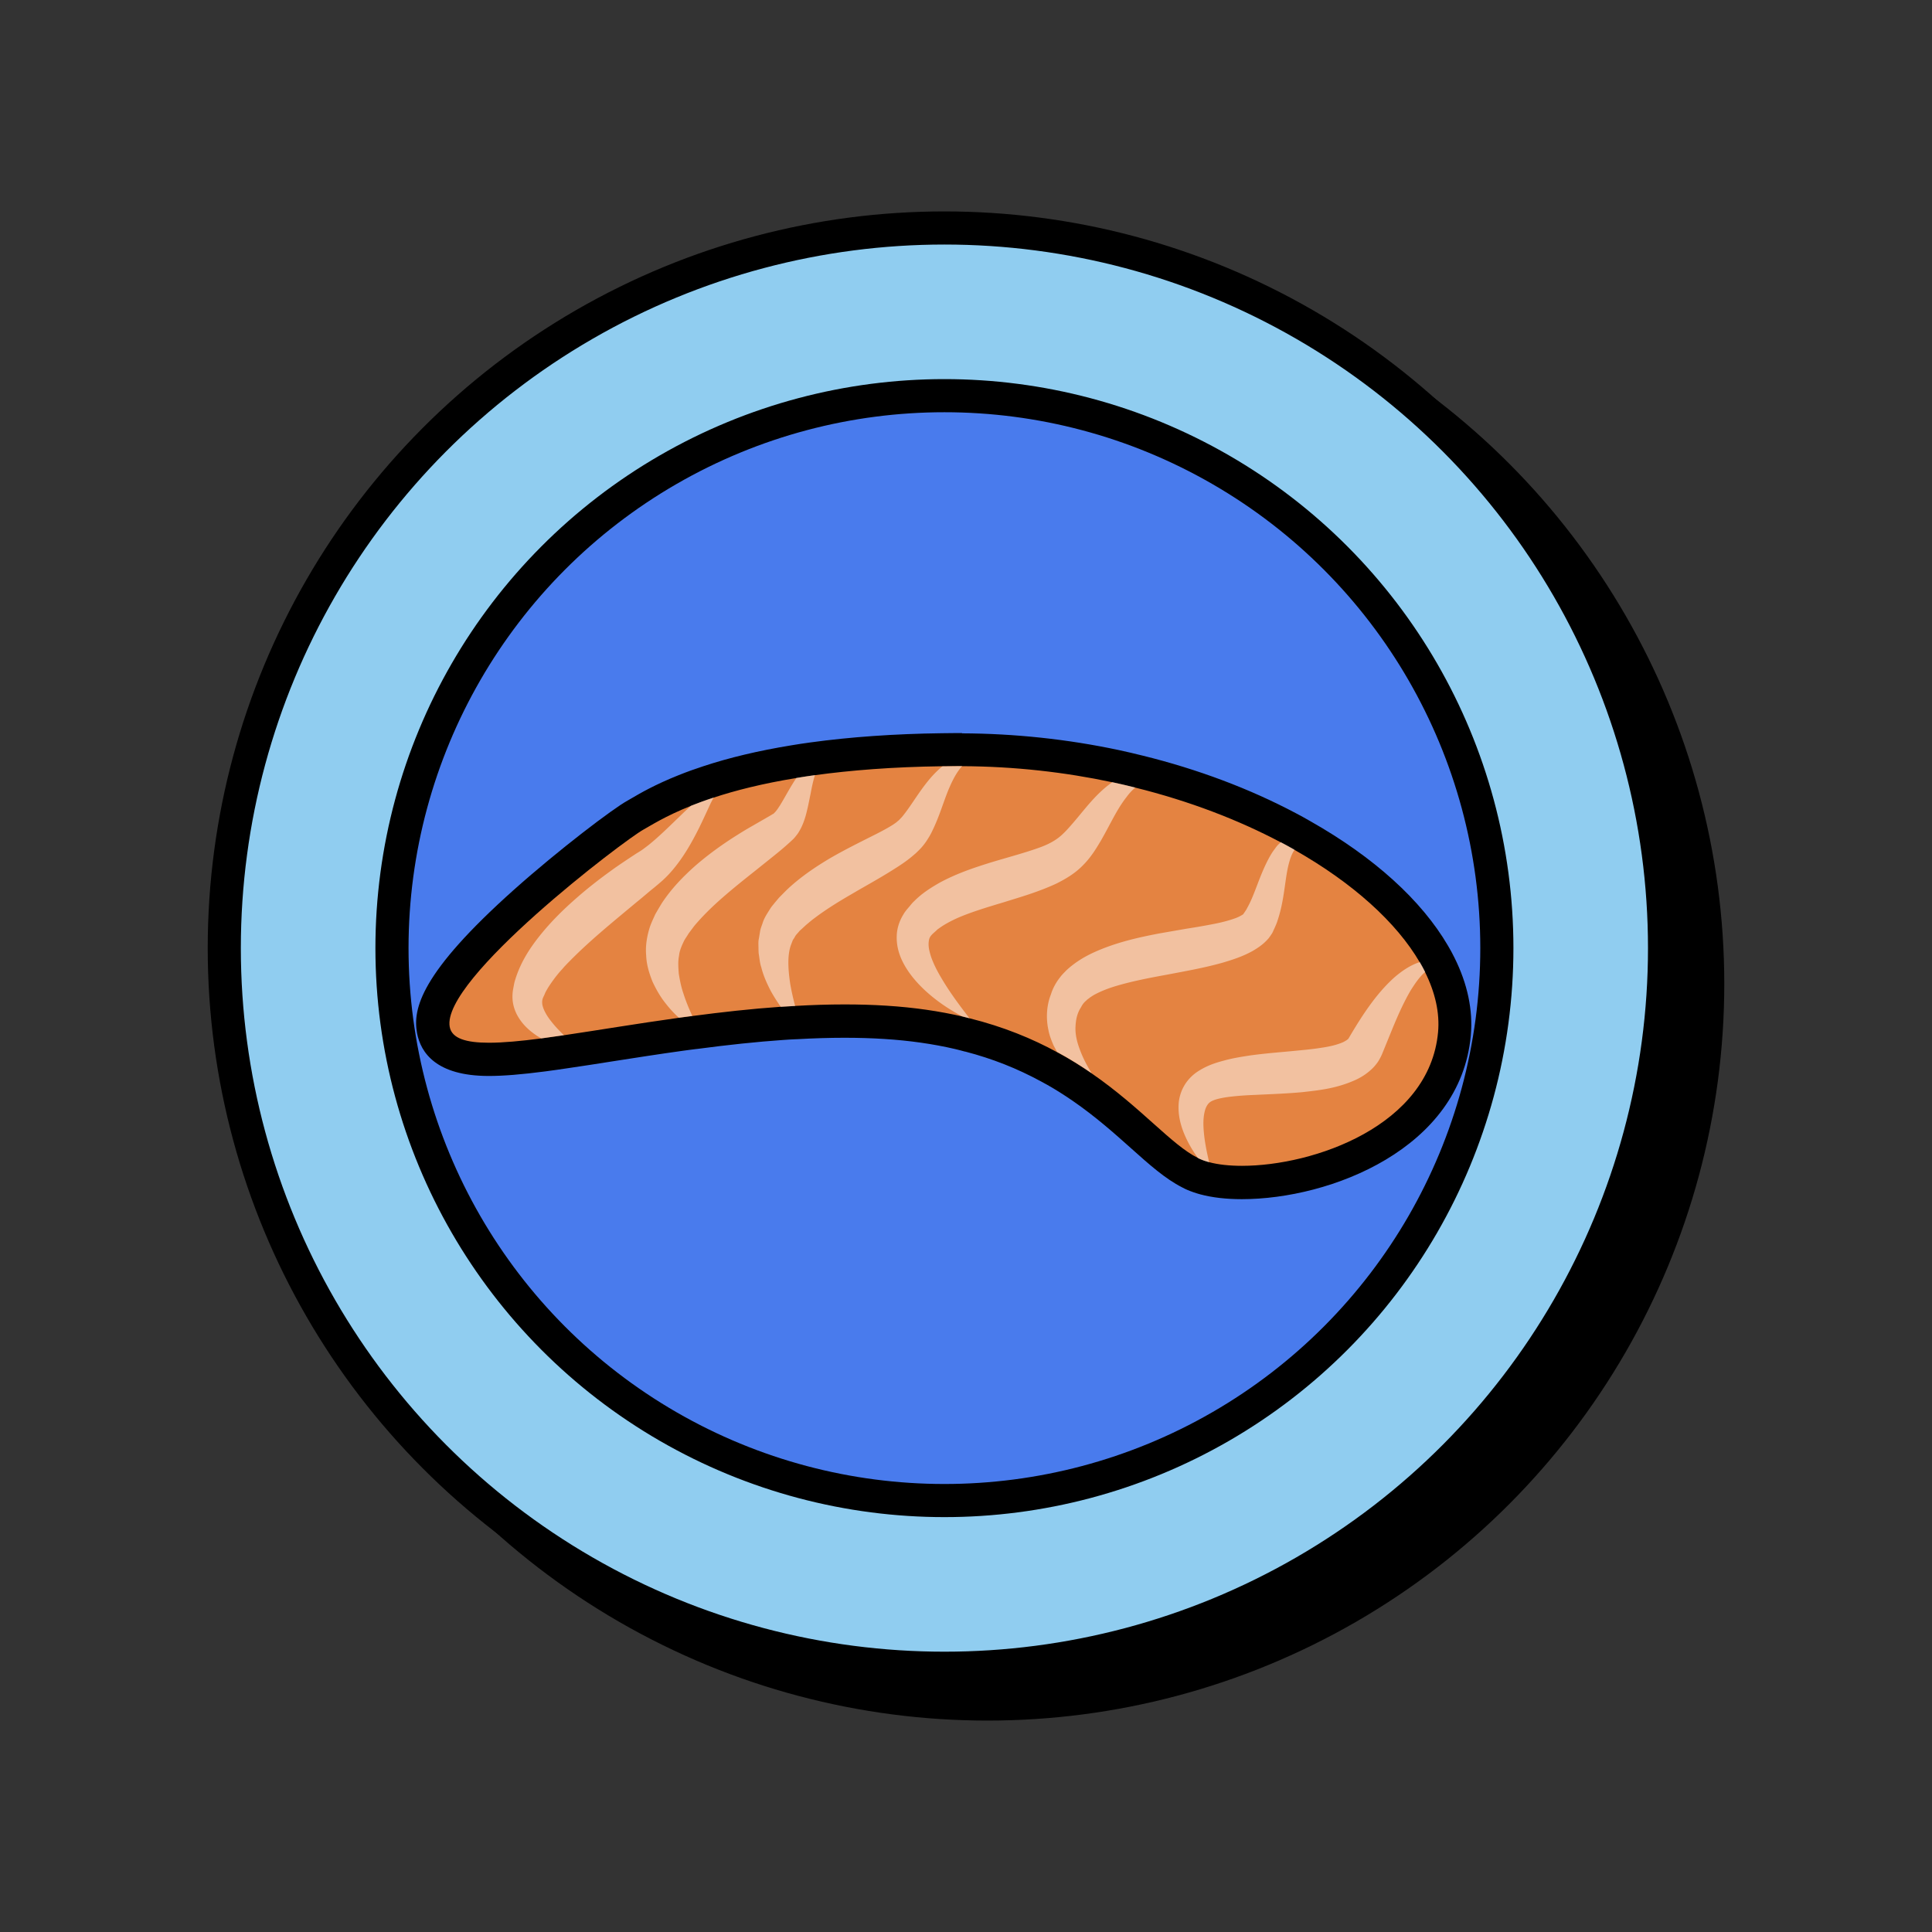 <svg xmlns="http://www.w3.org/2000/svg" viewBox="0 0 350 350">
  <rect x="0" y="0" width="350" height="350" fill="#333333" stroke="none"/>
  <circle cx="178.91" cy="178.24" r="130.46" style="stroke:#000;stroke-miterlimit:10;stroke-width:6px;fill:#000"/>
  <circle cx="171.09" cy="171.76" r="130.46" style="fill:#90cdf0;stroke:#000;stroke-miterlimit:10;stroke-width:6px"/>
  <circle cx="171.09" cy="171.76" r="100.08" style="fill:#497bed;stroke:#000;stroke-miterlimit:10;stroke-width:6px"/>
  <path d="M225 214.2c-2.57 0-4.83-.26-6.72-.76-.74-.2-1.4-.43-2.03-.7a4.88 4.88 0 0 1-.65-.32c-2.74-1.38-5.5-3.84-8.69-6.68-3.06-2.74-6.53-5.83-10.87-8.83a65.794 65.794 0 0 0-5.3-3.3l-.68-.37c-4.64-2.53-9.48-4.42-14.79-5.77h-.03l-.4-.11c-.32-.09-.62-.17-.94-.24l-.21-.05c-4.13-.96-8.59-1.59-13.25-1.89-2.36-.15-4.86-.22-7.42-.22-2.77 0-5.72.09-8.76.26-.87.04-1.7.09-2.54.15-4.83.34-10.03.88-15.89 1.66-.48.06-2.45.32-2.45.32-4.47.62-8.74 1.29-12.86 1.94-2.78.43-5.43.85-7.91 1.21-1.43.21-2.81.41-4.14.59-4.25.55-7.39.81-9.89.81h-.02c-2.26 0-9.04-.02-10.03-5.32-.57-3.09.53-8.84 16.59-23.18 8.49-7.58 17.92-14.61 20.03-15.76.21-.12.47-.27.77-.44 1.53-.89 4.09-2.39 8.16-4.01a67.61 67.61 0 0 1 4.28-1.54c4.53-1.5 9.74-2.74 15.46-3.67 1.1-.18 2.24-.36 3.43-.52 7.11-.98 15.01-1.54 23.44-1.64.89-.01 1.8-.03 2.73-.03h.88c9.39.04 18.74 1.04 27.83 2.97 1.61.35 2.92.65 4.1.96l.17.04c9.76 2.41 18.86 5.84 27.05 10.18.87.46 1.73.93 2.57 1.42 11.01 6.23 19.24 13.66 23.78 21.45.38.64.74 1.29 1.06 1.96 2.12 4.25 3.02 8.46 2.66 12.48-1.69 18.58-23.54 26.94-38.51 26.94Z" style="fill:#e48341;stroke-width:0"/>
  <path d="M174.29 138.8c9.53.04 18.66 1.09 27.2 2.91 1.4.3 2.79.62 4.16.97h.01c9.8 2.43 18.71 5.86 26.37 9.92.85.44 1.67.9 2.48 1.36 10.57 5.99 18.5 13.16 22.69 20.37.35.59.67 1.17.96 1.77 1.84 3.7 2.68 7.38 2.36 10.89-1.55 16.97-22.56 24.21-35.52 24.21-2.28 0-4.31-.22-5.95-.66-.61-.16-1.15-.35-1.64-.57-.13-.05-.25-.11-.38-.19-4.78-2.35-10.21-9.08-19.28-15.34-1.91-1.31-3.98-2.62-6.24-3.83h-.01c-4.47-2.44-9.68-4.6-15.86-6.14h-.01c-.42-.11-.82-.21-1.25-.32h-.01c-4.13-.96-8.7-1.64-13.75-1.96-2.51-.16-5.05-.23-7.6-.23-2.97 0-5.96.1-8.93.27-.86.04-1.72.09-2.59.15-5.46.38-10.87.99-16.07 1.68-.82.1-1.63.21-2.43.32-7.62 1.06-14.72 2.26-20.83 3.16-1.43.21-2.79.4-4.11.58-3.69.48-6.9.78-9.49.78-4.16 0-6.71-.78-7.1-2.87-1.59-8.62 31.6-33.83 35.11-35.75 1.29-.71 3.88-2.41 8.6-4.3 1.21-.48 2.58-.99 4.09-1.48 3.89-1.29 8.82-2.55 15.02-3.56 1.07-.18 2.19-.35 3.34-.51 6.41-.88 14.02-1.5 23.08-1.62.88-.01 1.78-.03 2.69-.03h.88m.02-5.98h-.9c-.94 0-1.86.01-2.78.03-8.54.11-16.55.67-23.82 1.67-1.22.16-2.4.35-3.49.53-5.87.96-11.23 2.23-15.93 3.79-1.44.47-2.9.99-4.42 1.6-4.29 1.71-6.97 3.27-8.57 4.21-.28.16-.51.3-.71.41-2.58 1.41-12.36 8.82-20.58 16.15-16.9 15.09-18.35 21.59-17.55 25.95.66 3.55 3.46 7.78 13 7.78 2.63 0 5.89-.26 10.26-.83 1.37-.18 2.77-.38 4.22-.6 2.48-.36 5.11-.77 7.89-1.21 4.11-.64 8.36-1.31 12.84-1.93.34-.04.69-.09 1.04-.14.44-.06.88-.12 1.32-.17h.06c5.8-.77 10.93-1.31 15.69-1.64.84-.06 1.64-.11 2.44-.14h.08c2.99-.17 5.88-.26 8.59-.26 2.5 0 4.93.07 7.23.22 4.5.28 8.8.89 12.76 1.81l.37.09c.22.06.45.11.67.17l.78.21h.06c4.92 1.28 9.42 3.06 13.74 5.41l1.17.64c1.5.85 3 1.8 4.56 2.87 4.18 2.88 7.58 5.92 10.57 8.59 3.32 2.97 6.2 5.54 9.28 7.1.29.16.58.3.88.43.75.32 1.55.6 2.4.83 2.17.58 4.69.87 7.51.87 16.11 0 39.63-9.2 41.49-29.66.41-4.59-.59-9.33-2.97-14.11-.34-.69-.72-1.4-1.16-2.14-4.81-8.24-13.41-16.03-24.88-22.53-.93-.54-1.8-1.02-2.68-1.48-8.38-4.44-17.71-7.95-27.7-10.42l-.34-.08c-1.16-.29-2.42-.59-4-.93-9.3-1.98-18.87-3-28.45-3.04h-.01Z" style="stroke-width:0;fill:#000"/>
  <g style="opacity:.5">
    <path d="M174.29 138.8c-.13.13-.21.24-.32.37-.82 1.04-1.41 2.21-1.95 3.44-1.07 2.45-1.74 5.12-3.2 8.06-.18.37-.38.75-.62 1.12-.23.38-.47.76-.78 1.15-.29.39-.62.76-.96 1.09l-.52.51-.49.42c-1.33 1.14-2.62 1.95-3.88 2.74-2.53 1.59-5.02 2.93-7.38 4.33-2.39 1.38-4.65 2.79-6.68 4.33-.52.38-.97.78-1.47 1.19l-.67.62c-.2.2-.51.43-.61.58-.27.34-.63.64-.81 1.06-.11.2-.28.38-.37.61l-.27.71c-.72 1.93-.54 4.6-.13 7.25.23 1.28.52 2.56.87 3.87-.86.04-1.72.09-2.59.15-.64-.87-1.21-1.79-1.76-2.75-.72-1.38-1.39-2.82-1.79-4.43-.27-.77-.32-1.66-.47-2.5-.03-.43-.03-.88-.04-1.33-.01-.45-.03-.9.08-1.36l.23-1.4c.09-.47.28-.92.44-1.39.28-.95.85-1.76 1.38-2.62.28-.45.53-.69.8-1.05l.8-.95c.57-.57 1.14-1.17 1.72-1.71 2.36-2.17 4.93-3.89 7.5-5.42 2.58-1.5 5.19-2.79 7.67-4.04 1.23-.61 2.43-1.24 3.4-1.83l.37-.23.29-.2c.21-.13.39-.29.56-.44.19-.13.37-.33.56-.54.19-.18.38-.42.57-.67 1.54-1.95 3.03-4.65 5.15-6.99.54-.59 1.14-1.17 1.78-1.71.88-.01 1.78-.03 2.69-.03h.88Zm31.36 3.88c-.59.52-1.12 1.09-1.58 1.73-1.77 2.24-2.96 4.99-4.65 7.91-.86 1.44-1.78 2.98-3.22 4.42-1.47 1.53-3.28 2.56-4.89 3.36-3.26 1.5-6.41 2.4-9.43 3.34-2.99.9-5.91 1.77-8.46 2.88-1.24.57-2.43 1.2-3.36 1.9-.28.16-.43.38-.66.56-.21.19-.44.39-.53.49-.24.25-.42.48-.53.83-.09.34-.15.81-.1 1.35.04.54.21 1.16.4 1.79.43 1.26 1.09 2.59 1.87 3.89 1.45 2.49 3.23 4.89 5.12 7.34-.42-.11-.82-.21-1.25-.32h-.01c-.93-.48-1.84-1.02-2.73-1.59-1.4-.9-2.73-1.92-3.99-3.07-1.25-1.16-2.44-2.46-3.45-4.06-.97-1.57-1.87-3.56-1.74-6.06.06-1.25.49-2.54 1.14-3.61.33-.59.66-.96.99-1.35.34-.39.66-.83 1.02-1.15 1.43-1.45 3.03-2.44 4.61-3.35 3.18-1.72 6.39-2.77 9.49-3.73 3.1-.93 6.13-1.73 8.76-2.69 1.31-.49 2.32-1.01 3.21-1.67.93-.69 1.9-1.78 2.88-2.93 1.96-2.27 3.99-5.12 6.95-7.19 1.4.3 2.79.62 4.16.97Zm28.86 11.28c-.53.77-.83 1.72-1.09 2.74-.71 2.97-.72 6.34-2 10.13-.14.47-.37.95-.58 1.43-.13.25-.2.47-.35.75-.21.33-.43.66-.67.97-.96 1.12-1.98 1.76-2.93 2.32-1.9 1.04-3.69 1.59-5.43 2.11-3.47.97-6.82 1.54-10.09 2.17-3.25.59-6.43 1.21-9.31 2.08-1.43.43-2.75.97-3.87 1.58-.27.15-.51.33-.76.49-.2.18-.47.33-.63.52-.42.35-.67.66-.97 1.24-.67 1.02-.93 2.17-.99 3.47-.08 1.29.23 2.73.77 4.14.53 1.47 1.28 2.91 2.15 4.32-1.91-1.31-3.98-2.62-6.24-3.83h-.01c-.21-.38-.42-.77-.63-1.16-.39-.91-.78-1.86-.96-2.89-.44-2.03-.34-4.38.47-6.41.3-1 .91-2.16 1.64-3.06.34-.49.76-.86 1.15-1.28.4-.37.82-.73 1.25-1.05 1.69-1.29 3.47-2.14 5.22-2.84 3.5-1.39 6.95-2.14 10.32-2.79l5-.87c1.64-.25 3.25-.53 4.79-.83 1.53-.29 3.01-.68 4.16-1.11.54-.21.99-.47 1.17-.59.03-.03.05-.04.1-.04.06-.09.16-.25.25-.37.18-.27.37-.52.52-.85 1.39-2.44 2.2-5.89 4.03-9.2.24-.42.47-.82.78-1.23.3-.4.56-.81.96-1.16.1-.1.2-.2.3-.29.85.44 1.67.9 2.48 1.36Zm23.65 22.14c-1.05.91-1.83 2.11-2.58 3.28-1.38 2.35-2.49 4.91-3.56 7.54l-1.64 4.02c-.08.21-.44.96-.8 1.49-.38.53-.81 1.02-1.25 1.4-.88.8-1.81 1.36-2.68 1.77-3.51 1.6-6.62 1.9-9.68 2.25-3.03.28-5.98.37-8.79.51-1.4.05-2.78.15-4.06.29-1.26.14-2.5.37-3.23.66-.64.25-1.09.54-1.47 1.47-.34.9-.47 2.17-.39 3.5.1 2.01.51 4.12 1.02 6.27-.61-.16-1.15-.35-1.64-.57-.13-.05-.25-.11-.38-.19-.13-.16-.25-.33-.37-.51-.88-1.28-1.64-2.64-2.25-4.17-.58-1.52-1.02-3.22-.88-5.22.08-1 .37-2.08.94-3.1.56-1.01 1.4-1.91 2.31-2.54 1.81-1.23 3.46-1.72 5.07-2.15 1.59-.43 3.15-.67 4.65-.9 3.03-.42 5.95-.61 8.76-.9 1.4-.13 2.77-.27 4.06-.48 1.29-.18 2.51-.45 3.44-.8.48-.16.83-.35 1.07-.51.13-.06.19-.14.27-.18.06-.08.06.04.32-.4a90.38 90.38 0 0 1 2.36-3.83c1.68-2.53 3.56-5.04 5.99-7.18 1.25-1.04 2.63-2.01 4.22-2.55.08-.03.15-.05.23-.06.35.59.67 1.17.96 1.77Zm-110.53-35.66c-.33 1.04-.56 2.15-.77 3.28-.27 1.3-.51 2.64-.91 4.08-.21.72-.47 1.47-.88 2.29-.24.42-.43.82-.83 1.29-.16.21-.39.49-.53.62l-.47.44c-1.18 1.09-2.19 1.91-3.26 2.77l-3.12 2.5c-2.06 1.63-4.08 3.25-5.98 4.91-1.9 1.66-3.66 3.39-5.13 5.15l-1.01 1.35c-.25.45-.61.91-.83 1.35-.39.82-.8 1.69-.9 2.7-.21 1-.13 2.1-.04 3.25.19 1.14.42 2.35.83 3.54.43 1.36.99 2.72 1.62 4.09-.82.1-1.63.21-2.43.32-.88-.78-1.69-1.67-2.44-2.64-.92-1.15-1.68-2.48-2.34-3.89-.58-1.47-1.09-3.04-1.15-4.76-.16-1.71.14-3.49.68-5.18.29-.81.63-1.52.97-2.27.39-.69.8-1.38 1.21-2.05 1.72-2.6 3.79-4.73 5.94-6.65 2.17-1.9 4.45-3.56 6.78-5.08 1.17-.75 2.34-1.48 3.52-2.15l3.35-1.93.32-.19c.13-.08.1-.08.18-.11.09 0 .24-.19.38-.32.32-.33.63-.82.96-1.33.64-1.05 1.3-2.26 2.02-3.47.29-.47.58-.95.91-1.42 1.07-.18 2.19-.35 3.34-.51Zm-18.35 4.07c-.3.52-.58 1.09-.83 1.64-.59 1.28-1.18 2.56-1.81 3.85-1.29 2.56-2.72 5.15-4.76 7.57-.51.61-1.06 1.2-1.68 1.77-.28.28-.66.58-.92.81l-.8.67c-1.09.87-2.12 1.79-3.2 2.65-2.12 1.77-4.25 3.52-6.29 5.28-2.05 1.77-4.04 3.58-5.84 5.42-.45.45-.9.92-1.3 1.4-.44.45-.81.93-1.2 1.41-.72.96-1.4 1.91-1.88 2.88-.09.24-.2.48-.32.72-.08.19-.13.27-.16.43-.08.27-.1.61-.03 1.04.18.86.76 1.93 1.55 2.92.68.88 1.48 1.74 2.35 2.56-1.43.21-2.79.4-4.11.58-.23-.13-.45-.27-.68-.4-1.31-.87-2.64-1.97-3.61-3.69-.48-.86-.85-1.92-.91-3.06-.04-.54.01-1.17.09-1.67.08-.43.16-.87.25-1.31.94-3.39 2.7-6.1 4.61-8.49 1.91-2.39 4.02-4.49 6.2-6.42 2.19-1.95 4.46-3.73 6.8-5.41 1.16-.85 2.36-1.63 3.55-2.43l.9-.59.76-.47c.48-.3.95-.69 1.45-1.06 1.96-1.57 3.9-3.51 5.95-5.48.57-.56 1.16-1.11 1.77-1.66 1.21-.48 2.58-.99 4.09-1.48Z" style="stroke-width:0;fill:#fff"/>
  </g>
</svg>
